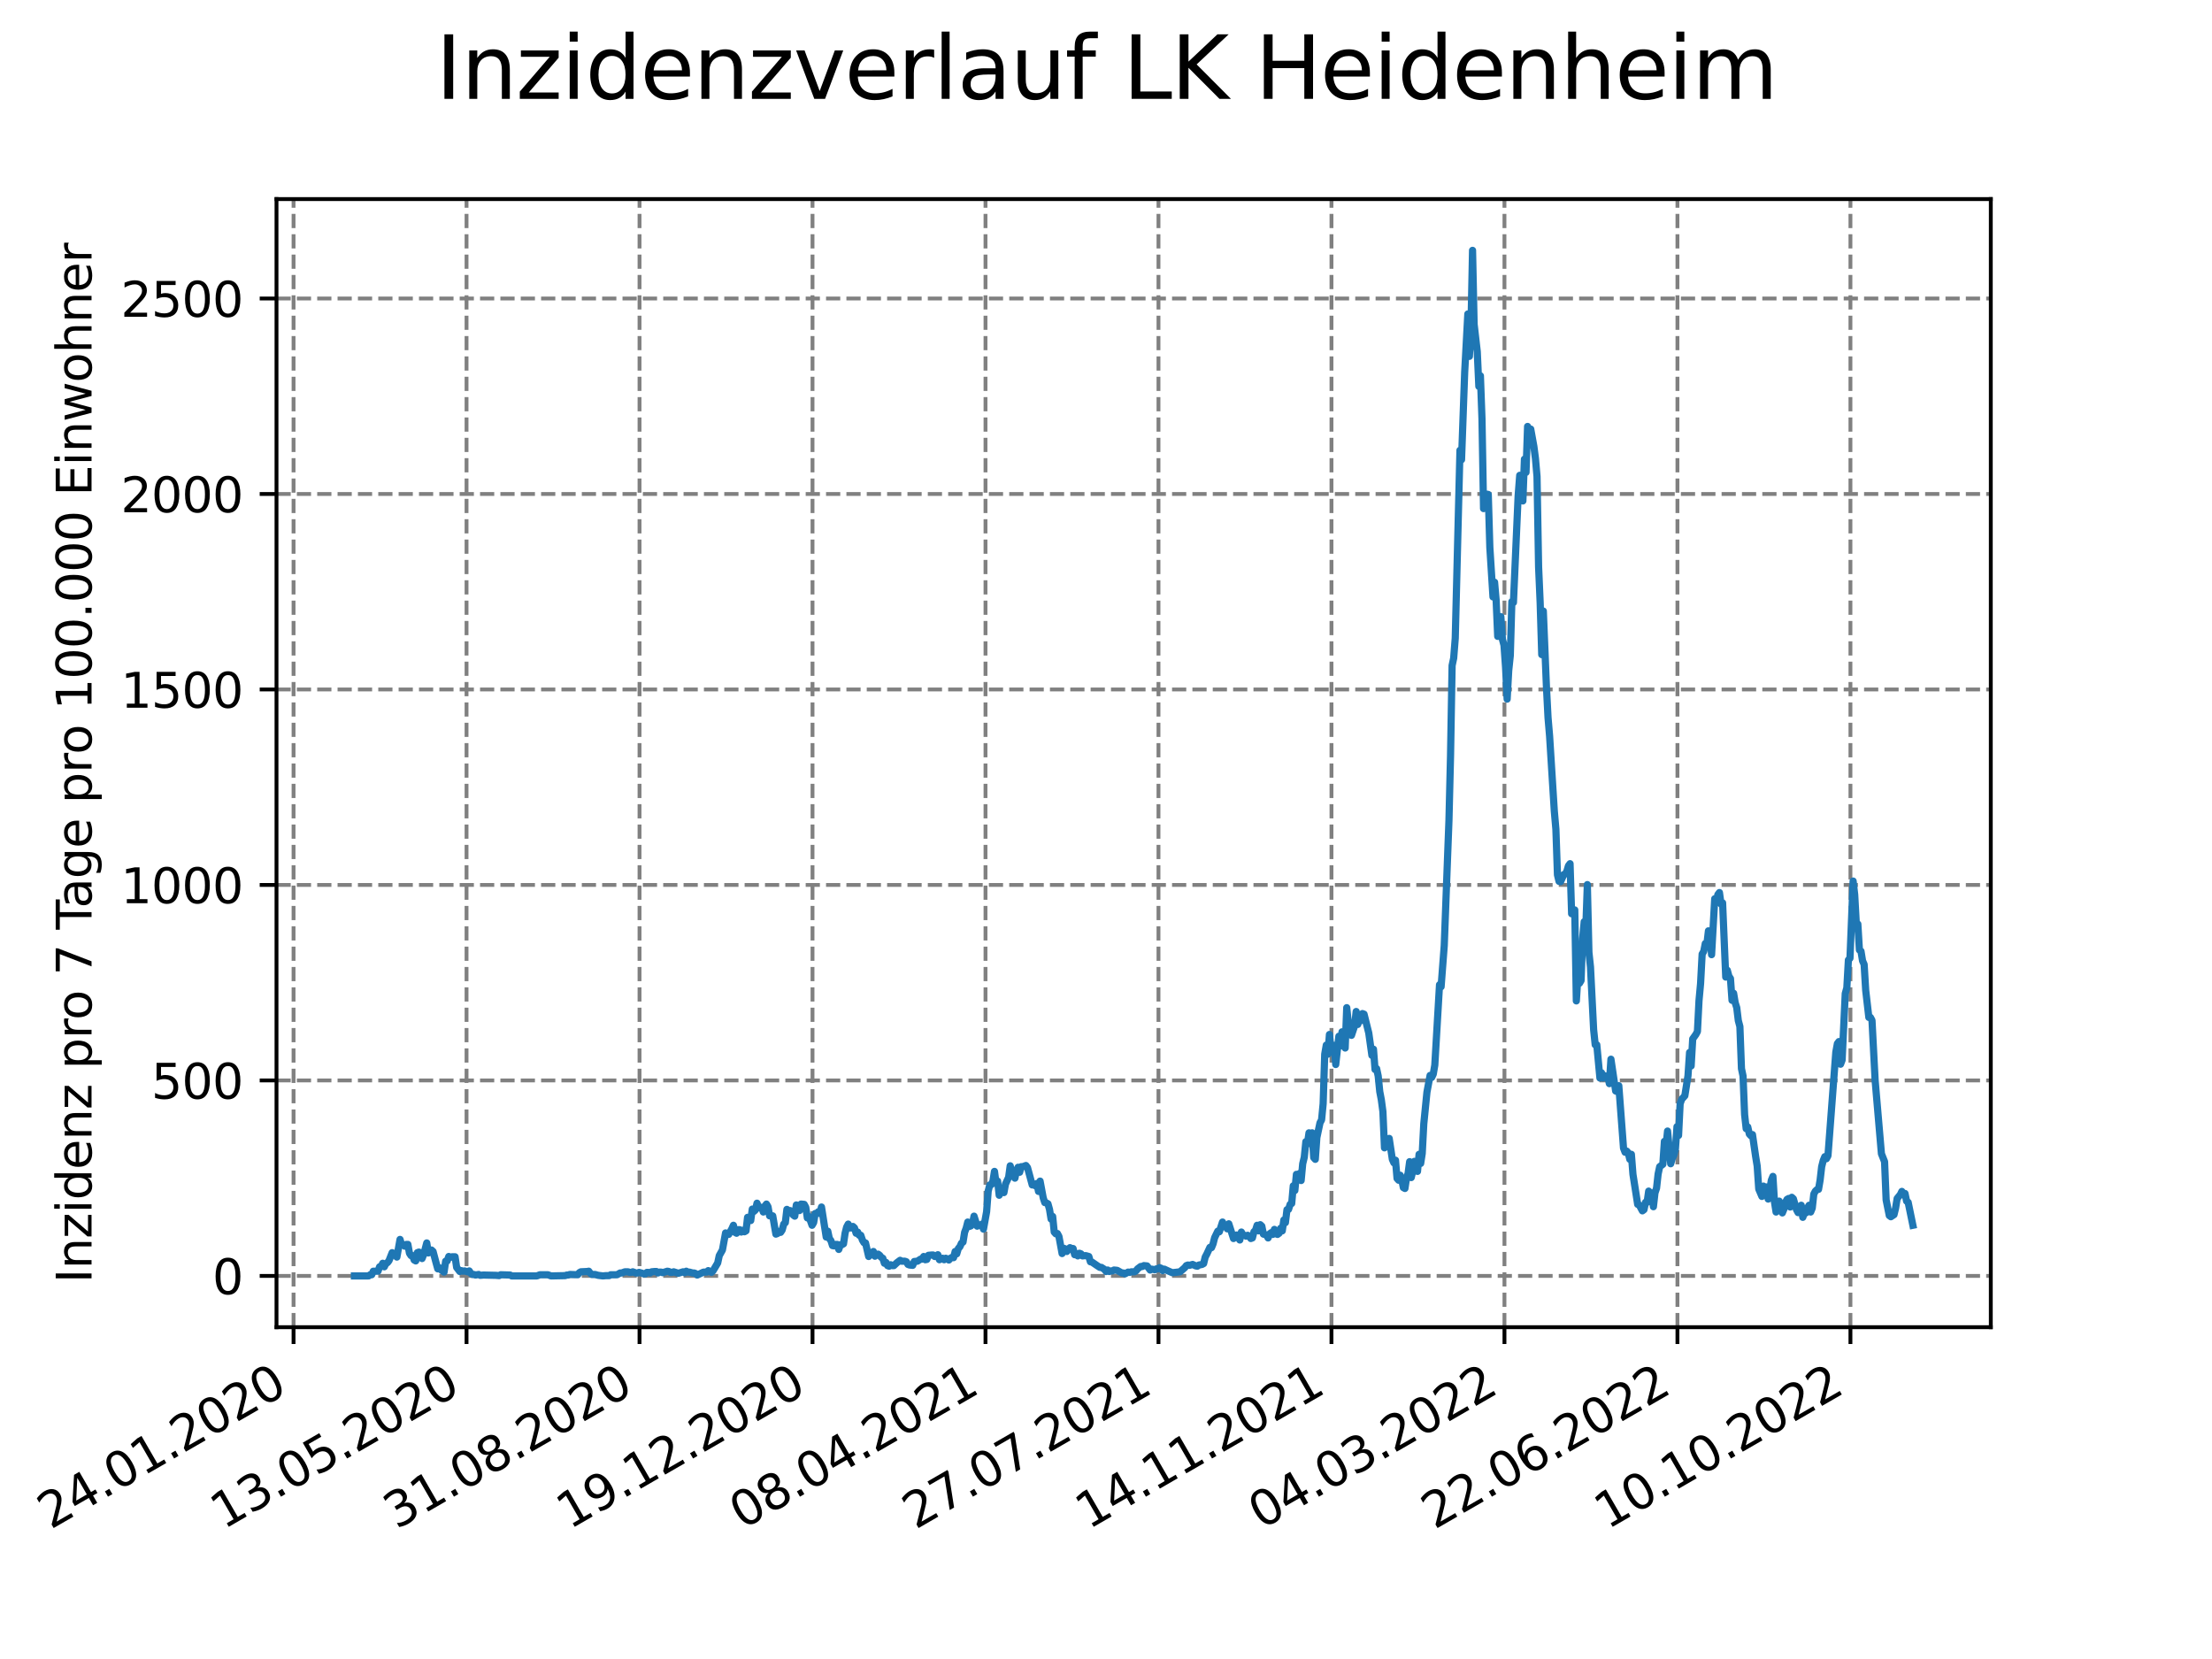 <?xml version="1.0" encoding="utf-8" standalone="no"?>
<!DOCTYPE svg PUBLIC "-//W3C//DTD SVG 1.1//EN"
  "http://www.w3.org/Graphics/SVG/1.1/DTD/svg11.dtd">
<svg xmlns:xlink="http://www.w3.org/1999/xlink" width="460.8pt" height="345.6pt" viewBox="0 0 460.8 345.6" xmlns="http://www.w3.org/2000/svg" version="1.1">
 <defs>
  <style type="text/css">*{stroke-linejoin: round; stroke-linecap: butt}</style>
 </defs>
 <g id="figure_1">
  <g id="patch_1">
   <path d="M 0 345.6 
L 460.8 345.6 
L 460.8 0 
L 0 0 
z
" style="fill: #ffffff"/>
  </g>
  <g id="axes_1">
   <g id="patch_2">
    <path d="M 57.6 276.48 
L 414.72 276.48 
L 414.72 41.472 
L 57.6 41.472 
z
" style="fill: #ffffff"/>
   </g>
   <g id="matplotlib.axis_1">
    <g id="xtick_1">
     <g id="line2d_1">
      <path d="M 61.152 276.48 
L 61.152 41.472 
" clip-path="url(#pf4a3e1a2f2)" style="fill: none; stroke-dasharray: 2.96,1.28; stroke-dashoffset: 0; stroke: #808080; stroke-width: 0.8"/>
     </g>
     <g id="line2d_2">
      <defs>
       <path id="m0b6c75d11f" d="M 0 0 
L 0 3.5 
" style="stroke: #000000; stroke-width: 0.8"/>
      </defs>
      <g>
       <use xlink:href="#m0b6c75d11f" x="61.152" y="276.48" style="stroke: #000000; stroke-width: 0.8"/>
      </g>
     </g>
     <g id="text_1">
      <!-- 24.01.2020 -->
      <g transform="translate(10.527 318.689) rotate(-30) scale(0.1 -0.1)">
       <defs>
        <path id="DejaVuSans-32" d="M 1228 531 
L 3431 531 
L 3431 0 
L 469 0 
L 469 531 
Q 828 903 1448 1529 
Q 2069 2156 2228 2338 
Q 2531 2678 2651 2914 
Q 2772 3150 2772 3378 
Q 2772 3750 2511 3984 
Q 2250 4219 1831 4219 
Q 1534 4219 1204 4116 
Q 875 4013 500 3803 
L 500 4441 
Q 881 4594 1212 4672 
Q 1544 4750 1819 4750 
Q 2544 4750 2975 4387 
Q 3406 4025 3406 3419 
Q 3406 3131 3298 2873 
Q 3191 2616 2906 2266 
Q 2828 2175 2409 1742 
Q 1991 1309 1228 531 
z
" transform="scale(0.016)"/>
        <path id="DejaVuSans-34" d="M 2419 4116 
L 825 1625 
L 2419 1625 
L 2419 4116 
z
M 2253 4666 
L 3047 4666 
L 3047 1625 
L 3713 1625 
L 3713 1100 
L 3047 1100 
L 3047 0 
L 2419 0 
L 2419 1100 
L 313 1100 
L 313 1709 
L 2253 4666 
z
" transform="scale(0.016)"/>
        <path id="DejaVuSans-2e" d="M 684 794 
L 1344 794 
L 1344 0 
L 684 0 
L 684 794 
z
" transform="scale(0.016)"/>
        <path id="DejaVuSans-30" d="M 2034 4250 
Q 1547 4250 1301 3770 
Q 1056 3291 1056 2328 
Q 1056 1369 1301 889 
Q 1547 409 2034 409 
Q 2525 409 2770 889 
Q 3016 1369 3016 2328 
Q 3016 3291 2770 3770 
Q 2525 4250 2034 4250 
z
M 2034 4750 
Q 2819 4750 3233 4129 
Q 3647 3509 3647 2328 
Q 3647 1150 3233 529 
Q 2819 -91 2034 -91 
Q 1250 -91 836 529 
Q 422 1150 422 2328 
Q 422 3509 836 4129 
Q 1250 4750 2034 4750 
z
" transform="scale(0.016)"/>
        <path id="DejaVuSans-31" d="M 794 531 
L 1825 531 
L 1825 4091 
L 703 3866 
L 703 4441 
L 1819 4666 
L 2450 4666 
L 2450 531 
L 3481 531 
L 3481 0 
L 794 0 
L 794 531 
z
" transform="scale(0.016)"/>
       </defs>
       <use xlink:href="#DejaVuSans-32"/>
       <use xlink:href="#DejaVuSans-34" x="63.623"/>
       <use xlink:href="#DejaVuSans-2e" x="127.246"/>
       <use xlink:href="#DejaVuSans-30" x="159.033"/>
       <use xlink:href="#DejaVuSans-31" x="222.656"/>
       <use xlink:href="#DejaVuSans-2e" x="286.279"/>
       <use xlink:href="#DejaVuSans-32" x="318.066"/>
       <use xlink:href="#DejaVuSans-30" x="381.689"/>
       <use xlink:href="#DejaVuSans-32" x="445.312"/>
       <use xlink:href="#DejaVuSans-30" x="508.936"/>
      </g>
     </g>
    </g>
    <g id="xtick_2">
     <g id="line2d_3">
      <path d="M 97.188 276.48 
L 97.188 41.472 
" clip-path="url(#pf4a3e1a2f2)" style="fill: none; stroke-dasharray: 2.96,1.28; stroke-dashoffset: 0; stroke: #808080; stroke-width: 0.8"/>
     </g>
     <g id="line2d_4">
      <g>
       <use xlink:href="#m0b6c75d11f" x="97.188" y="276.48" style="stroke: #000000; stroke-width: 0.8"/>
      </g>
     </g>
     <g id="text_2">
      <!-- 13.05.2020 -->
      <g transform="translate(46.563 318.689) rotate(-30) scale(0.1 -0.1)">
       <defs>
        <path id="DejaVuSans-33" d="M 2597 2516 
Q 3050 2419 3304 2112 
Q 3559 1806 3559 1356 
Q 3559 666 3084 287 
Q 2609 -91 1734 -91 
Q 1441 -91 1130 -33 
Q 819 25 488 141 
L 488 750 
Q 750 597 1062 519 
Q 1375 441 1716 441 
Q 2309 441 2620 675 
Q 2931 909 2931 1356 
Q 2931 1769 2642 2001 
Q 2353 2234 1838 2234 
L 1294 2234 
L 1294 2753 
L 1863 2753 
Q 2328 2753 2575 2939 
Q 2822 3125 2822 3475 
Q 2822 3834 2567 4026 
Q 2313 4219 1838 4219 
Q 1578 4219 1281 4162 
Q 984 4106 628 3988 
L 628 4550 
Q 988 4650 1302 4700 
Q 1616 4750 1894 4750 
Q 2613 4750 3031 4423 
Q 3450 4097 3450 3541 
Q 3450 3153 3228 2886 
Q 3006 2619 2597 2516 
z
" transform="scale(0.016)"/>
        <path id="DejaVuSans-35" d="M 691 4666 
L 3169 4666 
L 3169 4134 
L 1269 4134 
L 1269 2991 
Q 1406 3038 1543 3061 
Q 1681 3084 1819 3084 
Q 2600 3084 3056 2656 
Q 3513 2228 3513 1497 
Q 3513 744 3044 326 
Q 2575 -91 1722 -91 
Q 1428 -91 1123 -41 
Q 819 9 494 109 
L 494 744 
Q 775 591 1075 516 
Q 1375 441 1709 441 
Q 2250 441 2565 725 
Q 2881 1009 2881 1497 
Q 2881 1984 2565 2268 
Q 2250 2553 1709 2553 
Q 1456 2553 1204 2497 
Q 953 2441 691 2322 
L 691 4666 
z
" transform="scale(0.016)"/>
       </defs>
       <use xlink:href="#DejaVuSans-31"/>
       <use xlink:href="#DejaVuSans-33" x="63.623"/>
       <use xlink:href="#DejaVuSans-2e" x="127.246"/>
       <use xlink:href="#DejaVuSans-30" x="159.033"/>
       <use xlink:href="#DejaVuSans-35" x="222.656"/>
       <use xlink:href="#DejaVuSans-2e" x="286.279"/>
       <use xlink:href="#DejaVuSans-32" x="318.066"/>
       <use xlink:href="#DejaVuSans-30" x="381.689"/>
       <use xlink:href="#DejaVuSans-32" x="445.312"/>
       <use xlink:href="#DejaVuSans-30" x="508.936"/>
      </g>
     </g>
    </g>
    <g id="xtick_3">
     <g id="line2d_5">
      <path d="M 133.224 276.48 
L 133.224 41.472 
" clip-path="url(#pf4a3e1a2f2)" style="fill: none; stroke-dasharray: 2.96,1.28; stroke-dashoffset: 0; stroke: #808080; stroke-width: 0.8"/>
     </g>
     <g id="line2d_6">
      <g>
       <use xlink:href="#m0b6c75d11f" x="133.224" y="276.48" style="stroke: #000000; stroke-width: 0.8"/>
      </g>
     </g>
     <g id="text_3">
      <!-- 31.08.2020 -->
      <g transform="translate(82.599 318.689) rotate(-30) scale(0.1 -0.1)">
       <defs>
        <path id="DejaVuSans-38" d="M 2034 2216 
Q 1584 2216 1326 1975 
Q 1069 1734 1069 1313 
Q 1069 891 1326 650 
Q 1584 409 2034 409 
Q 2484 409 2743 651 
Q 3003 894 3003 1313 
Q 3003 1734 2745 1975 
Q 2488 2216 2034 2216 
z
M 1403 2484 
Q 997 2584 770 2862 
Q 544 3141 544 3541 
Q 544 4100 942 4425 
Q 1341 4750 2034 4750 
Q 2731 4750 3128 4425 
Q 3525 4100 3525 3541 
Q 3525 3141 3298 2862 
Q 3072 2584 2669 2484 
Q 3125 2378 3379 2068 
Q 3634 1759 3634 1313 
Q 3634 634 3220 271 
Q 2806 -91 2034 -91 
Q 1263 -91 848 271 
Q 434 634 434 1313 
Q 434 1759 690 2068 
Q 947 2378 1403 2484 
z
M 1172 3481 
Q 1172 3119 1398 2916 
Q 1625 2713 2034 2713 
Q 2441 2713 2670 2916 
Q 2900 3119 2900 3481 
Q 2900 3844 2670 4047 
Q 2441 4250 2034 4250 
Q 1625 4250 1398 4047 
Q 1172 3844 1172 3481 
z
" transform="scale(0.016)"/>
       </defs>
       <use xlink:href="#DejaVuSans-33"/>
       <use xlink:href="#DejaVuSans-31" x="63.623"/>
       <use xlink:href="#DejaVuSans-2e" x="127.246"/>
       <use xlink:href="#DejaVuSans-30" x="159.033"/>
       <use xlink:href="#DejaVuSans-38" x="222.656"/>
       <use xlink:href="#DejaVuSans-2e" x="286.279"/>
       <use xlink:href="#DejaVuSans-32" x="318.066"/>
       <use xlink:href="#DejaVuSans-30" x="381.689"/>
       <use xlink:href="#DejaVuSans-32" x="445.312"/>
       <use xlink:href="#DejaVuSans-30" x="508.936"/>
      </g>
     </g>
    </g>
    <g id="xtick_4">
     <g id="line2d_7">
      <path d="M 169.261 276.48 
L 169.261 41.472 
" clip-path="url(#pf4a3e1a2f2)" style="fill: none; stroke-dasharray: 2.96,1.28; stroke-dashoffset: 0; stroke: #808080; stroke-width: 0.8"/>
     </g>
     <g id="line2d_8">
      <g>
       <use xlink:href="#m0b6c75d11f" x="169.261" y="276.48" style="stroke: #000000; stroke-width: 0.8"/>
      </g>
     </g>
     <g id="text_4">
      <!-- 19.12.2020 -->
      <g transform="translate(118.636 318.689) rotate(-30) scale(0.1 -0.1)">
       <defs>
        <path id="DejaVuSans-39" d="M 703 97 
L 703 672 
Q 941 559 1184 500 
Q 1428 441 1663 441 
Q 2288 441 2617 861 
Q 2947 1281 2994 2138 
Q 2813 1869 2534 1725 
Q 2256 1581 1919 1581 
Q 1219 1581 811 2004 
Q 403 2428 403 3163 
Q 403 3881 828 4315 
Q 1253 4750 1959 4750 
Q 2769 4750 3195 4129 
Q 3622 3509 3622 2328 
Q 3622 1225 3098 567 
Q 2575 -91 1691 -91 
Q 1453 -91 1209 -44 
Q 966 3 703 97 
z
M 1959 2075 
Q 2384 2075 2632 2365 
Q 2881 2656 2881 3163 
Q 2881 3666 2632 3958 
Q 2384 4250 1959 4250 
Q 1534 4250 1286 3958 
Q 1038 3666 1038 3163 
Q 1038 2656 1286 2365 
Q 1534 2075 1959 2075 
z
" transform="scale(0.016)"/>
       </defs>
       <use xlink:href="#DejaVuSans-31"/>
       <use xlink:href="#DejaVuSans-39" x="63.623"/>
       <use xlink:href="#DejaVuSans-2e" x="127.246"/>
       <use xlink:href="#DejaVuSans-31" x="159.033"/>
       <use xlink:href="#DejaVuSans-32" x="222.656"/>
       <use xlink:href="#DejaVuSans-2e" x="286.279"/>
       <use xlink:href="#DejaVuSans-32" x="318.066"/>
       <use xlink:href="#DejaVuSans-30" x="381.689"/>
       <use xlink:href="#DejaVuSans-32" x="445.312"/>
       <use xlink:href="#DejaVuSans-30" x="508.936"/>
      </g>
     </g>
    </g>
    <g id="xtick_5">
     <g id="line2d_9">
      <path d="M 205.297 276.48 
L 205.297 41.472 
" clip-path="url(#pf4a3e1a2f2)" style="fill: none; stroke-dasharray: 2.96,1.28; stroke-dashoffset: 0; stroke: #808080; stroke-width: 0.8"/>
     </g>
     <g id="line2d_10">
      <g>
       <use xlink:href="#m0b6c75d11f" x="205.297" y="276.48" style="stroke: #000000; stroke-width: 0.8"/>
      </g>
     </g>
     <g id="text_5">
      <!-- 08.04.2021 -->
      <g transform="translate(154.672 318.689) rotate(-30) scale(0.1 -0.1)">
       <use xlink:href="#DejaVuSans-30"/>
       <use xlink:href="#DejaVuSans-38" x="63.623"/>
       <use xlink:href="#DejaVuSans-2e" x="127.246"/>
       <use xlink:href="#DejaVuSans-30" x="159.033"/>
       <use xlink:href="#DejaVuSans-34" x="222.656"/>
       <use xlink:href="#DejaVuSans-2e" x="286.279"/>
       <use xlink:href="#DejaVuSans-32" x="318.066"/>
       <use xlink:href="#DejaVuSans-30" x="381.689"/>
       <use xlink:href="#DejaVuSans-32" x="445.312"/>
       <use xlink:href="#DejaVuSans-31" x="508.936"/>
      </g>
     </g>
    </g>
    <g id="xtick_6">
     <g id="line2d_11">
      <path d="M 241.333 276.48 
L 241.333 41.472 
" clip-path="url(#pf4a3e1a2f2)" style="fill: none; stroke-dasharray: 2.96,1.28; stroke-dashoffset: 0; stroke: #808080; stroke-width: 0.8"/>
     </g>
     <g id="line2d_12">
      <g>
       <use xlink:href="#m0b6c75d11f" x="241.333" y="276.48" style="stroke: #000000; stroke-width: 0.8"/>
      </g>
     </g>
     <g id="text_6">
      <!-- 27.07.2021 -->
      <g transform="translate(190.708 318.689) rotate(-30) scale(0.1 -0.1)">
       <defs>
        <path id="DejaVuSans-37" d="M 525 4666 
L 3525 4666 
L 3525 4397 
L 1831 0 
L 1172 0 
L 2766 4134 
L 525 4134 
L 525 4666 
z
" transform="scale(0.016)"/>
       </defs>
       <use xlink:href="#DejaVuSans-32"/>
       <use xlink:href="#DejaVuSans-37" x="63.623"/>
       <use xlink:href="#DejaVuSans-2e" x="127.246"/>
       <use xlink:href="#DejaVuSans-30" x="159.033"/>
       <use xlink:href="#DejaVuSans-37" x="222.656"/>
       <use xlink:href="#DejaVuSans-2e" x="286.279"/>
       <use xlink:href="#DejaVuSans-32" x="318.066"/>
       <use xlink:href="#DejaVuSans-30" x="381.689"/>
       <use xlink:href="#DejaVuSans-32" x="445.312"/>
       <use xlink:href="#DejaVuSans-31" x="508.936"/>
      </g>
     </g>
    </g>
    <g id="xtick_7">
     <g id="line2d_13">
      <path d="M 277.37 276.48 
L 277.37 41.472 
" clip-path="url(#pf4a3e1a2f2)" style="fill: none; stroke-dasharray: 2.96,1.28; stroke-dashoffset: 0; stroke: #808080; stroke-width: 0.8"/>
     </g>
     <g id="line2d_14">
      <g>
       <use xlink:href="#m0b6c75d11f" x="277.37" y="276.48" style="stroke: #000000; stroke-width: 0.8"/>
      </g>
     </g>
     <g id="text_7">
      <!-- 14.11.2021 -->
      <g transform="translate(226.745 318.689) rotate(-30) scale(0.1 -0.1)">
       <use xlink:href="#DejaVuSans-31"/>
       <use xlink:href="#DejaVuSans-34" x="63.623"/>
       <use xlink:href="#DejaVuSans-2e" x="127.246"/>
       <use xlink:href="#DejaVuSans-31" x="159.033"/>
       <use xlink:href="#DejaVuSans-31" x="222.656"/>
       <use xlink:href="#DejaVuSans-2e" x="286.279"/>
       <use xlink:href="#DejaVuSans-32" x="318.066"/>
       <use xlink:href="#DejaVuSans-30" x="381.689"/>
       <use xlink:href="#DejaVuSans-32" x="445.312"/>
       <use xlink:href="#DejaVuSans-31" x="508.936"/>
      </g>
     </g>
    </g>
    <g id="xtick_8">
     <g id="line2d_15">
      <path d="M 313.406 276.48 
L 313.406 41.472 
" clip-path="url(#pf4a3e1a2f2)" style="fill: none; stroke-dasharray: 2.96,1.28; stroke-dashoffset: 0; stroke: #808080; stroke-width: 0.8"/>
     </g>
     <g id="line2d_16">
      <g>
       <use xlink:href="#m0b6c75d11f" x="313.406" y="276.48" style="stroke: #000000; stroke-width: 0.8"/>
      </g>
     </g>
     <g id="text_8">
      <!-- 04.03.2022 -->
      <g transform="translate(262.781 318.689) rotate(-30) scale(0.1 -0.1)">
       <use xlink:href="#DejaVuSans-30"/>
       <use xlink:href="#DejaVuSans-34" x="63.623"/>
       <use xlink:href="#DejaVuSans-2e" x="127.246"/>
       <use xlink:href="#DejaVuSans-30" x="159.033"/>
       <use xlink:href="#DejaVuSans-33" x="222.656"/>
       <use xlink:href="#DejaVuSans-2e" x="286.279"/>
       <use xlink:href="#DejaVuSans-32" x="318.066"/>
       <use xlink:href="#DejaVuSans-30" x="381.689"/>
       <use xlink:href="#DejaVuSans-32" x="445.312"/>
       <use xlink:href="#DejaVuSans-32" x="508.936"/>
      </g>
     </g>
    </g>
    <g id="xtick_9">
     <g id="line2d_17">
      <path d="M 349.442 276.48 
L 349.442 41.472 
" clip-path="url(#pf4a3e1a2f2)" style="fill: none; stroke-dasharray: 2.96,1.28; stroke-dashoffset: 0; stroke: #808080; stroke-width: 0.8"/>
     </g>
     <g id="line2d_18">
      <g>
       <use xlink:href="#m0b6c75d11f" x="349.442" y="276.48" style="stroke: #000000; stroke-width: 0.8"/>
      </g>
     </g>
     <g id="text_9">
      <!-- 22.06.2022 -->
      <g transform="translate(298.817 318.689) rotate(-30) scale(0.1 -0.1)">
       <defs>
        <path id="DejaVuSans-36" d="M 2113 2584 
Q 1688 2584 1439 2293 
Q 1191 2003 1191 1497 
Q 1191 994 1439 701 
Q 1688 409 2113 409 
Q 2538 409 2786 701 
Q 3034 994 3034 1497 
Q 3034 2003 2786 2293 
Q 2538 2584 2113 2584 
z
M 3366 4563 
L 3366 3988 
Q 3128 4100 2886 4159 
Q 2644 4219 2406 4219 
Q 1781 4219 1451 3797 
Q 1122 3375 1075 2522 
Q 1259 2794 1537 2939 
Q 1816 3084 2150 3084 
Q 2853 3084 3261 2657 
Q 3669 2231 3669 1497 
Q 3669 778 3244 343 
Q 2819 -91 2113 -91 
Q 1303 -91 875 529 
Q 447 1150 447 2328 
Q 447 3434 972 4092 
Q 1497 4750 2381 4750 
Q 2619 4750 2861 4703 
Q 3103 4656 3366 4563 
z
" transform="scale(0.016)"/>
       </defs>
       <use xlink:href="#DejaVuSans-32"/>
       <use xlink:href="#DejaVuSans-32" x="63.623"/>
       <use xlink:href="#DejaVuSans-2e" x="127.246"/>
       <use xlink:href="#DejaVuSans-30" x="159.033"/>
       <use xlink:href="#DejaVuSans-36" x="222.656"/>
       <use xlink:href="#DejaVuSans-2e" x="286.279"/>
       <use xlink:href="#DejaVuSans-32" x="318.066"/>
       <use xlink:href="#DejaVuSans-30" x="381.689"/>
       <use xlink:href="#DejaVuSans-32" x="445.312"/>
       <use xlink:href="#DejaVuSans-32" x="508.936"/>
      </g>
     </g>
    </g>
    <g id="xtick_10">
     <g id="line2d_19">
      <path d="M 385.479 276.48 
L 385.479 41.472 
" clip-path="url(#pf4a3e1a2f2)" style="fill: none; stroke-dasharray: 2.96,1.28; stroke-dashoffset: 0; stroke: #808080; stroke-width: 0.8"/>
     </g>
     <g id="line2d_20">
      <g>
       <use xlink:href="#m0b6c75d11f" x="385.479" y="276.48" style="stroke: #000000; stroke-width: 0.8"/>
      </g>
     </g>
     <g id="text_10">
      <!-- 10.10.2022 -->
      <g transform="translate(334.853 318.689) rotate(-30) scale(0.1 -0.1)">
       <use xlink:href="#DejaVuSans-31"/>
       <use xlink:href="#DejaVuSans-30" x="63.623"/>
       <use xlink:href="#DejaVuSans-2e" x="127.246"/>
       <use xlink:href="#DejaVuSans-31" x="159.033"/>
       <use xlink:href="#DejaVuSans-30" x="222.656"/>
       <use xlink:href="#DejaVuSans-2e" x="286.279"/>
       <use xlink:href="#DejaVuSans-32" x="318.066"/>
       <use xlink:href="#DejaVuSans-30" x="381.689"/>
       <use xlink:href="#DejaVuSans-32" x="445.312"/>
       <use xlink:href="#DejaVuSans-32" x="508.936"/>
      </g>
     </g>
    </g>
   </g>
   <g id="matplotlib.axis_2">
    <g id="ytick_1">
     <g id="line2d_21">
      <path d="M 57.6 265.798 
L 414.72 265.798 
" clip-path="url(#pf4a3e1a2f2)" style="fill: none; stroke-dasharray: 2.96,1.28; stroke-dashoffset: 0; stroke: #808080; stroke-width: 0.8"/>
     </g>
     <g id="line2d_22">
      <defs>
       <path id="m2c50ff1206" d="M 0 0 
L -3.5 0 
" style="stroke: #000000; stroke-width: 0.8"/>
      </defs>
      <g>
       <use xlink:href="#m2c50ff1206" x="57.6" y="265.798" style="stroke: #000000; stroke-width: 0.8"/>
      </g>
     </g>
     <g id="text_11">
      <!-- 0 -->
      <g transform="translate(44.237 269.597) scale(0.1 -0.1)">
       <use xlink:href="#DejaVuSans-30"/>
      </g>
     </g>
    </g>
    <g id="ytick_2">
     <g id="line2d_23">
      <path d="M 57.6 225.076 
L 414.72 225.076 
" clip-path="url(#pf4a3e1a2f2)" style="fill: none; stroke-dasharray: 2.96,1.28; stroke-dashoffset: 0; stroke: #808080; stroke-width: 0.8"/>
     </g>
     <g id="line2d_24">
      <g>
       <use xlink:href="#m2c50ff1206" x="57.6" y="225.076" style="stroke: #000000; stroke-width: 0.8"/>
      </g>
     </g>
     <g id="text_12">
      <!-- 500 -->
      <g transform="translate(31.512 228.875) scale(0.1 -0.1)">
       <use xlink:href="#DejaVuSans-35"/>
       <use xlink:href="#DejaVuSans-30" x="63.623"/>
       <use xlink:href="#DejaVuSans-30" x="127.246"/>
      </g>
     </g>
    </g>
    <g id="ytick_3">
     <g id="line2d_25">
      <path d="M 57.6 184.354 
L 414.72 184.354 
" clip-path="url(#pf4a3e1a2f2)" style="fill: none; stroke-dasharray: 2.96,1.28; stroke-dashoffset: 0; stroke: #808080; stroke-width: 0.8"/>
     </g>
     <g id="line2d_26">
      <g>
       <use xlink:href="#m2c50ff1206" x="57.6" y="184.354" style="stroke: #000000; stroke-width: 0.8"/>
      </g>
     </g>
     <g id="text_13">
      <!-- 1000 -->
      <g transform="translate(25.15 188.153) scale(0.1 -0.1)">
       <use xlink:href="#DejaVuSans-31"/>
       <use xlink:href="#DejaVuSans-30" x="63.623"/>
       <use xlink:href="#DejaVuSans-30" x="127.246"/>
       <use xlink:href="#DejaVuSans-30" x="190.869"/>
      </g>
     </g>
    </g>
    <g id="ytick_4">
     <g id="line2d_27">
      <path d="M 57.6 143.632 
L 414.72 143.632 
" clip-path="url(#pf4a3e1a2f2)" style="fill: none; stroke-dasharray: 2.96,1.28; stroke-dashoffset: 0; stroke: #808080; stroke-width: 0.8"/>
     </g>
     <g id="line2d_28">
      <g>
       <use xlink:href="#m2c50ff1206" x="57.6" y="143.632" style="stroke: #000000; stroke-width: 0.8"/>
      </g>
     </g>
     <g id="text_14">
      <!-- 1500 -->
      <g transform="translate(25.15 147.431) scale(0.1 -0.1)">
       <use xlink:href="#DejaVuSans-31"/>
       <use xlink:href="#DejaVuSans-35" x="63.623"/>
       <use xlink:href="#DejaVuSans-30" x="127.246"/>
       <use xlink:href="#DejaVuSans-30" x="190.869"/>
      </g>
     </g>
    </g>
    <g id="ytick_5">
     <g id="line2d_29">
      <path d="M 57.6 102.91 
L 414.72 102.91 
" clip-path="url(#pf4a3e1a2f2)" style="fill: none; stroke-dasharray: 2.96,1.28; stroke-dashoffset: 0; stroke: #808080; stroke-width: 0.8"/>
     </g>
     <g id="line2d_30">
      <g>
       <use xlink:href="#m2c50ff1206" x="57.6" y="102.91" style="stroke: #000000; stroke-width: 0.8"/>
      </g>
     </g>
     <g id="text_15">
      <!-- 2000 -->
      <g transform="translate(25.15 106.709) scale(0.1 -0.1)">
       <use xlink:href="#DejaVuSans-32"/>
       <use xlink:href="#DejaVuSans-30" x="63.623"/>
       <use xlink:href="#DejaVuSans-30" x="127.246"/>
       <use xlink:href="#DejaVuSans-30" x="190.869"/>
      </g>
     </g>
    </g>
    <g id="ytick_6">
     <g id="line2d_31">
      <path d="M 57.6 62.188 
L 414.72 62.188 
" clip-path="url(#pf4a3e1a2f2)" style="fill: none; stroke-dasharray: 2.96,1.28; stroke-dashoffset: 0; stroke: #808080; stroke-width: 0.8"/>
     </g>
     <g id="line2d_32">
      <g>
       <use xlink:href="#m2c50ff1206" x="57.6" y="62.188" style="stroke: #000000; stroke-width: 0.8"/>
      </g>
     </g>
     <g id="text_16">
      <!-- 2500 -->
      <g transform="translate(25.15 65.987) scale(0.1 -0.1)">
       <use xlink:href="#DejaVuSans-32"/>
       <use xlink:href="#DejaVuSans-35" x="63.623"/>
       <use xlink:href="#DejaVuSans-30" x="127.246"/>
       <use xlink:href="#DejaVuSans-30" x="190.869"/>
      </g>
     </g>
    </g>
    <g id="text_17">
     <!-- Inzidenz pro 7 Tage pro 100.000 Einwohner -->
     <g transform="translate(19.07 267.301) rotate(-90) scale(0.1 -0.1)">
      <defs>
       <path id="DejaVuSans-49" d="M 628 4666 
L 1259 4666 
L 1259 0 
L 628 0 
L 628 4666 
z
" transform="scale(0.016)"/>
       <path id="DejaVuSans-6e" d="M 3513 2113 
L 3513 0 
L 2938 0 
L 2938 2094 
Q 2938 2591 2744 2837 
Q 2550 3084 2163 3084 
Q 1697 3084 1428 2787 
Q 1159 2491 1159 1978 
L 1159 0 
L 581 0 
L 581 3500 
L 1159 3500 
L 1159 2956 
Q 1366 3272 1645 3428 
Q 1925 3584 2291 3584 
Q 2894 3584 3203 3211 
Q 3513 2838 3513 2113 
z
" transform="scale(0.016)"/>
       <path id="DejaVuSans-7a" d="M 353 3500 
L 3084 3500 
L 3084 2975 
L 922 459 
L 3084 459 
L 3084 0 
L 275 0 
L 275 525 
L 2438 3041 
L 353 3041 
L 353 3500 
z
" transform="scale(0.016)"/>
       <path id="DejaVuSans-69" d="M 603 3500 
L 1178 3500 
L 1178 0 
L 603 0 
L 603 3500 
z
M 603 4863 
L 1178 4863 
L 1178 4134 
L 603 4134 
L 603 4863 
z
" transform="scale(0.016)"/>
       <path id="DejaVuSans-64" d="M 2906 2969 
L 2906 4863 
L 3481 4863 
L 3481 0 
L 2906 0 
L 2906 525 
Q 2725 213 2448 61 
Q 2172 -91 1784 -91 
Q 1150 -91 751 415 
Q 353 922 353 1747 
Q 353 2572 751 3078 
Q 1150 3584 1784 3584 
Q 2172 3584 2448 3432 
Q 2725 3281 2906 2969 
z
M 947 1747 
Q 947 1113 1208 752 
Q 1469 391 1925 391 
Q 2381 391 2643 752 
Q 2906 1113 2906 1747 
Q 2906 2381 2643 2742 
Q 2381 3103 1925 3103 
Q 1469 3103 1208 2742 
Q 947 2381 947 1747 
z
" transform="scale(0.016)"/>
       <path id="DejaVuSans-65" d="M 3597 1894 
L 3597 1613 
L 953 1613 
Q 991 1019 1311 708 
Q 1631 397 2203 397 
Q 2534 397 2845 478 
Q 3156 559 3463 722 
L 3463 178 
Q 3153 47 2828 -22 
Q 2503 -91 2169 -91 
Q 1331 -91 842 396 
Q 353 884 353 1716 
Q 353 2575 817 3079 
Q 1281 3584 2069 3584 
Q 2775 3584 3186 3129 
Q 3597 2675 3597 1894 
z
M 3022 2063 
Q 3016 2534 2758 2815 
Q 2500 3097 2075 3097 
Q 1594 3097 1305 2825 
Q 1016 2553 972 2059 
L 3022 2063 
z
" transform="scale(0.016)"/>
       <path id="DejaVuSans-20" transform="scale(0.016)"/>
       <path id="DejaVuSans-70" d="M 1159 525 
L 1159 -1331 
L 581 -1331 
L 581 3500 
L 1159 3500 
L 1159 2969 
Q 1341 3281 1617 3432 
Q 1894 3584 2278 3584 
Q 2916 3584 3314 3078 
Q 3713 2572 3713 1747 
Q 3713 922 3314 415 
Q 2916 -91 2278 -91 
Q 1894 -91 1617 61 
Q 1341 213 1159 525 
z
M 3116 1747 
Q 3116 2381 2855 2742 
Q 2594 3103 2138 3103 
Q 1681 3103 1420 2742 
Q 1159 2381 1159 1747 
Q 1159 1113 1420 752 
Q 1681 391 2138 391 
Q 2594 391 2855 752 
Q 3116 1113 3116 1747 
z
" transform="scale(0.016)"/>
       <path id="DejaVuSans-72" d="M 2631 2963 
Q 2534 3019 2420 3045 
Q 2306 3072 2169 3072 
Q 1681 3072 1420 2755 
Q 1159 2438 1159 1844 
L 1159 0 
L 581 0 
L 581 3500 
L 1159 3500 
L 1159 2956 
Q 1341 3275 1631 3429 
Q 1922 3584 2338 3584 
Q 2397 3584 2469 3576 
Q 2541 3569 2628 3553 
L 2631 2963 
z
" transform="scale(0.016)"/>
       <path id="DejaVuSans-6f" d="M 1959 3097 
Q 1497 3097 1228 2736 
Q 959 2375 959 1747 
Q 959 1119 1226 758 
Q 1494 397 1959 397 
Q 2419 397 2687 759 
Q 2956 1122 2956 1747 
Q 2956 2369 2687 2733 
Q 2419 3097 1959 3097 
z
M 1959 3584 
Q 2709 3584 3137 3096 
Q 3566 2609 3566 1747 
Q 3566 888 3137 398 
Q 2709 -91 1959 -91 
Q 1206 -91 779 398 
Q 353 888 353 1747 
Q 353 2609 779 3096 
Q 1206 3584 1959 3584 
z
" transform="scale(0.016)"/>
       <path id="DejaVuSans-54" d="M -19 4666 
L 3928 4666 
L 3928 4134 
L 2272 4134 
L 2272 0 
L 1638 0 
L 1638 4134 
L -19 4134 
L -19 4666 
z
" transform="scale(0.016)"/>
       <path id="DejaVuSans-61" d="M 2194 1759 
Q 1497 1759 1228 1600 
Q 959 1441 959 1056 
Q 959 750 1161 570 
Q 1363 391 1709 391 
Q 2188 391 2477 730 
Q 2766 1069 2766 1631 
L 2766 1759 
L 2194 1759 
z
M 3341 1997 
L 3341 0 
L 2766 0 
L 2766 531 
Q 2569 213 2275 61 
Q 1981 -91 1556 -91 
Q 1019 -91 701 211 
Q 384 513 384 1019 
Q 384 1609 779 1909 
Q 1175 2209 1959 2209 
L 2766 2209 
L 2766 2266 
Q 2766 2663 2505 2880 
Q 2244 3097 1772 3097 
Q 1472 3097 1187 3025 
Q 903 2953 641 2809 
L 641 3341 
Q 956 3463 1253 3523 
Q 1550 3584 1831 3584 
Q 2591 3584 2966 3190 
Q 3341 2797 3341 1997 
z
" transform="scale(0.016)"/>
       <path id="DejaVuSans-67" d="M 2906 1791 
Q 2906 2416 2648 2759 
Q 2391 3103 1925 3103 
Q 1463 3103 1205 2759 
Q 947 2416 947 1791 
Q 947 1169 1205 825 
Q 1463 481 1925 481 
Q 2391 481 2648 825 
Q 2906 1169 2906 1791 
z
M 3481 434 
Q 3481 -459 3084 -895 
Q 2688 -1331 1869 -1331 
Q 1566 -1331 1297 -1286 
Q 1028 -1241 775 -1147 
L 775 -588 
Q 1028 -725 1275 -790 
Q 1522 -856 1778 -856 
Q 2344 -856 2625 -561 
Q 2906 -266 2906 331 
L 2906 616 
Q 2728 306 2450 153 
Q 2172 0 1784 0 
Q 1141 0 747 490 
Q 353 981 353 1791 
Q 353 2603 747 3093 
Q 1141 3584 1784 3584 
Q 2172 3584 2450 3431 
Q 2728 3278 2906 2969 
L 2906 3500 
L 3481 3500 
L 3481 434 
z
" transform="scale(0.016)"/>
       <path id="DejaVuSans-45" d="M 628 4666 
L 3578 4666 
L 3578 4134 
L 1259 4134 
L 1259 2753 
L 3481 2753 
L 3481 2222 
L 1259 2222 
L 1259 531 
L 3634 531 
L 3634 0 
L 628 0 
L 628 4666 
z
" transform="scale(0.016)"/>
       <path id="DejaVuSans-77" d="M 269 3500 
L 844 3500 
L 1563 769 
L 2278 3500 
L 2956 3500 
L 3675 769 
L 4391 3500 
L 4966 3500 
L 4050 0 
L 3372 0 
L 2619 2869 
L 1863 0 
L 1184 0 
L 269 3500 
z
" transform="scale(0.016)"/>
       <path id="DejaVuSans-68" d="M 3513 2113 
L 3513 0 
L 2938 0 
L 2938 2094 
Q 2938 2591 2744 2837 
Q 2550 3084 2163 3084 
Q 1697 3084 1428 2787 
Q 1159 2491 1159 1978 
L 1159 0 
L 581 0 
L 581 4863 
L 1159 4863 
L 1159 2956 
Q 1366 3272 1645 3428 
Q 1925 3584 2291 3584 
Q 2894 3584 3203 3211 
Q 3513 2838 3513 2113 
z
" transform="scale(0.016)"/>
      </defs>
      <use xlink:href="#DejaVuSans-49"/>
      <use xlink:href="#DejaVuSans-6e" x="29.492"/>
      <use xlink:href="#DejaVuSans-7a" x="92.871"/>
      <use xlink:href="#DejaVuSans-69" x="145.361"/>
      <use xlink:href="#DejaVuSans-64" x="173.145"/>
      <use xlink:href="#DejaVuSans-65" x="236.621"/>
      <use xlink:href="#DejaVuSans-6e" x="298.145"/>
      <use xlink:href="#DejaVuSans-7a" x="361.523"/>
      <use xlink:href="#DejaVuSans-20" x="414.014"/>
      <use xlink:href="#DejaVuSans-70" x="445.801"/>
      <use xlink:href="#DejaVuSans-72" x="509.277"/>
      <use xlink:href="#DejaVuSans-6f" x="548.141"/>
      <use xlink:href="#DejaVuSans-20" x="609.322"/>
      <use xlink:href="#DejaVuSans-37" x="641.109"/>
      <use xlink:href="#DejaVuSans-20" x="704.732"/>
      <use xlink:href="#DejaVuSans-54" x="736.52"/>
      <use xlink:href="#DejaVuSans-61" x="781.104"/>
      <use xlink:href="#DejaVuSans-67" x="842.383"/>
      <use xlink:href="#DejaVuSans-65" x="905.859"/>
      <use xlink:href="#DejaVuSans-20" x="967.383"/>
      <use xlink:href="#DejaVuSans-70" x="999.17"/>
      <use xlink:href="#DejaVuSans-72" x="1062.646"/>
      <use xlink:href="#DejaVuSans-6f" x="1101.51"/>
      <use xlink:href="#DejaVuSans-20" x="1162.691"/>
      <use xlink:href="#DejaVuSans-31" x="1194.479"/>
      <use xlink:href="#DejaVuSans-30" x="1258.102"/>
      <use xlink:href="#DejaVuSans-30" x="1321.725"/>
      <use xlink:href="#DejaVuSans-2e" x="1385.348"/>
      <use xlink:href="#DejaVuSans-30" x="1417.135"/>
      <use xlink:href="#DejaVuSans-30" x="1480.758"/>
      <use xlink:href="#DejaVuSans-30" x="1544.381"/>
      <use xlink:href="#DejaVuSans-20" x="1608.004"/>
      <use xlink:href="#DejaVuSans-45" x="1639.791"/>
      <use xlink:href="#DejaVuSans-69" x="1702.975"/>
      <use xlink:href="#DejaVuSans-6e" x="1730.758"/>
      <use xlink:href="#DejaVuSans-77" x="1794.137"/>
      <use xlink:href="#DejaVuSans-6f" x="1875.924"/>
      <use xlink:href="#DejaVuSans-68" x="1937.105"/>
      <use xlink:href="#DejaVuSans-6e" x="2000.484"/>
      <use xlink:href="#DejaVuSans-65" x="2063.863"/>
      <use xlink:href="#DejaVuSans-72" x="2125.387"/>
     </g>
    </g>
   </g>
   <g id="line2d_33">
    <path d="M 73.833 265.798 
L 76.781 265.798 
L 77.109 265.552 
L 77.436 265.552 
L 77.764 264.816 
L 78.747 264.816 
L 79.074 263.896 
L 79.402 263.835 
L 79.73 263.16 
L 80.057 263.896 
L 80.385 263.222 
L 80.712 263.038 
L 81.04 262.608 
L 81.695 260.952 
L 82.023 261.197 
L 82.35 261.197 
L 82.678 261.872 
L 83.333 258.192 
L 83.661 259.296 
L 83.988 259.357 
L 84.316 259.603 
L 84.644 259.235 
L 84.971 259.235 
L 85.299 261.075 
L 85.626 261.565 
L 85.954 261.565 
L 86.282 262.486 
L 86.609 262.67 
L 86.937 260.952 
L 87.264 260.829 
L 87.592 261.075 
L 87.92 262.179 
L 88.247 261.381 
L 88.902 258.928 
L 89.23 261.013 
L 89.885 260.4 
L 90.213 260.707 
L 90.868 263.16 
L 91.196 264.326 
L 91.523 264.08 
L 91.851 264.51 
L 92.506 265 
L 92.834 262.731 
L 93.161 262.67 
L 93.489 261.749 
L 93.817 261.933 
L 94.144 261.811 
L 94.799 261.811 
L 95.127 264.019 
L 95.782 264.878 
L 96.11 264.694 
L 96.437 264.816 
L 96.765 264.755 
L 97.42 264.939 
L 97.748 264.755 
L 98.075 265.246 
L 98.403 265.491 
L 98.731 265.491 
L 99.058 265.614 
L 99.713 265.491 
L 100.041 265.675 
L 100.696 265.614 
L 103.317 265.675 
L 103.972 265.736 
L 104.3 265.552 
L 106.265 265.614 
L 106.593 265.798 
L 111.835 265.798 
L 112.49 265.552 
L 114.128 265.552 
L 114.783 265.798 
L 117.732 265.736 
L 118.059 265.614 
L 118.387 265.614 
L 118.714 265.491 
L 120.352 265.552 
L 120.68 265.123 
L 121.008 264.939 
L 122.318 264.878 
L 122.646 264.816 
L 122.973 265.246 
L 123.301 265.491 
L 123.956 265.491 
L 124.611 265.675 
L 125.594 265.798 
L 126.249 265.736 
L 126.904 265.736 
L 127.232 265.552 
L 128.542 265.552 
L 129.198 265.184 
L 129.525 265.184 
L 130.18 264.939 
L 130.836 264.939 
L 131.163 265.062 
L 131.491 265.062 
L 131.818 264.939 
L 132.474 265.184 
L 132.801 265.184 
L 133.129 265.062 
L 133.784 265.246 
L 134.112 265.368 
L 134.439 265.368 
L 134.767 265.062 
L 135.094 265.062 
L 135.422 265.184 
L 135.75 264.939 
L 136.405 264.878 
L 136.732 264.878 
L 137.06 265.184 
L 137.388 265 
L 137.715 265 
L 138.043 265.123 
L 139.026 264.816 
L 139.353 264.878 
L 139.681 265.062 
L 140.009 265.062 
L 140.336 264.939 
L 141.319 265.246 
L 142.302 264.939 
L 142.629 265.123 
L 142.957 264.816 
L 143.285 265 
L 143.612 265 
L 144.267 265.184 
L 144.595 265.184 
L 144.923 265.307 
L 145.25 265.614 
L 146.561 265 
L 147.216 265 
L 147.543 264.694 
L 148.199 265.062 
L 148.526 264.755 
L 149.509 263.099 
L 149.837 261.565 
L 150.492 260.4 
L 151.147 256.842 
L 151.475 257.088 
L 151.802 257.149 
L 152.457 255.984 
L 152.785 255.248 
L 153.113 256.72 
L 153.44 256.904 
L 153.768 256.168 
L 154.095 256.168 
L 154.423 256.658 
L 154.751 256.29 
L 155.078 256.597 
L 155.406 256.413 
L 155.733 253.591 
L 156.061 254.266 
L 156.389 254.266 
L 156.716 251.874 
L 157.044 252.365 
L 157.371 252.058 
L 157.699 250.647 
L 158.027 251.444 
L 158.354 251.629 
L 158.682 251.506 
L 159.01 252.487 
L 159.337 251.26 
L 159.665 250.831 
L 159.992 251.383 
L 160.32 253.285 
L 160.648 253.223 
L 160.975 253.285 
L 161.63 257.088 
L 161.958 256.965 
L 162.286 256.536 
L 162.613 256.72 
L 162.941 256.229 
L 163.268 255.002 
L 163.596 254.695 
L 163.924 251.935 
L 164.251 252.365 
L 164.579 252.181 
L 164.906 252.487 
L 165.234 253.101 
L 165.562 253.346 
L 165.889 251.015 
L 166.217 251.874 
L 166.544 252.181 
L 166.872 250.831 
L 167.527 250.892 
L 167.855 251.506 
L 168.182 253.714 
L 168.51 253.407 
L 169.165 255.248 
L 169.493 254.695 
L 169.82 252.794 
L 170.148 252.794 
L 170.476 252.426 
L 170.803 252.794 
L 171.131 251.444 
L 172.114 257.701 
L 172.441 256.474 
L 172.769 258.008 
L 173.096 258.437 
L 173.424 259.48 
L 173.752 259.541 
L 174.079 259.235 
L 174.407 259.235 
L 174.734 260.277 
L 175.062 259.296 
L 175.39 259.296 
L 175.717 259.112 
L 176.045 256.904 
L 176.372 255.616 
L 176.7 255.002 
L 177.028 255.8 
L 177.355 255.8 
L 177.683 255.493 
L 178.01 255.8 
L 178.338 256.904 
L 178.666 256.658 
L 178.993 257.333 
L 179.321 257.333 
L 179.648 258.314 
L 179.976 258.867 
L 180.304 258.928 
L 180.959 261.749 
L 181.287 261.197 
L 181.614 261.136 
L 181.942 260.707 
L 182.269 261.688 
L 182.597 261.32 
L 182.925 261.259 
L 183.252 261.504 
L 183.58 261.933 
L 183.907 262.117 
L 184.235 263.16 
L 184.563 262.976 
L 184.89 263.651 
L 185.218 263.774 
L 185.545 263.467 
L 185.873 263.651 
L 186.201 263.651 
L 186.856 263.038 
L 187.511 262.547 
L 187.839 262.731 
L 188.494 262.731 
L 188.821 262.854 
L 189.149 263.406 
L 189.477 263.528 
L 190.132 263.59 
L 190.459 262.792 
L 191.115 262.731 
L 191.77 262.301 
L 192.097 262.301 
L 192.425 261.749 
L 192.753 262.424 
L 193.08 262.363 
L 193.408 261.504 
L 194.063 261.443 
L 194.391 261.443 
L 194.718 261.749 
L 195.046 261.749 
L 195.373 261.381 
L 195.701 262.424 
L 196.356 262.117 
L 196.684 262.424 
L 197.011 262.117 
L 197.339 262.24 
L 197.667 262.486 
L 197.994 262.117 
L 198.322 261.933 
L 198.649 261.995 
L 198.977 260.707 
L 199.305 261.197 
L 199.632 260.093 
L 199.96 259.725 
L 200.287 258.989 
L 200.615 258.744 
L 200.943 256.72 
L 201.27 255.861 
L 201.598 254.573 
L 201.925 255.493 
L 202.253 255.37 
L 202.581 254.941 
L 202.908 253.346 
L 203.564 255.432 
L 203.891 255.248 
L 204.219 255.309 
L 204.546 255.002 
L 204.874 256.045 
L 205.529 252.426 
L 205.857 248.132 
L 206.184 246.844 
L 206.512 246.783 
L 206.84 246.047 
L 207.167 244.022 
L 207.495 246.476 
L 207.822 246.047 
L 208.15 248.991 
L 208.478 248.316 
L 208.805 248.071 
L 209.133 248.439 
L 209.46 246.66 
L 210.116 245.249 
L 210.443 242.857 
L 210.771 244.145 
L 211.098 244.452 
L 211.426 245.433 
L 211.754 243.9 
L 212.081 243.164 
L 212.409 244.207 
L 212.736 243.041 
L 213.064 243.041 
L 213.719 242.796 
L 214.047 243.225 
L 215.03 246.844 
L 215.357 246.783 
L 215.685 247.028 
L 216.012 246.537 
L 216.34 248.194 
L 216.668 246.047 
L 217.323 249.543 
L 217.65 250.524 
L 217.978 250.586 
L 218.306 250.77 
L 218.633 251.935 
L 218.961 253.959 
L 219.288 253.407 
L 219.616 256.658 
L 219.944 257.026 
L 220.271 256.965 
L 220.599 257.578 
L 221.254 261.136 
L 221.582 260.032 
L 221.909 260.155 
L 222.237 260.707 
L 222.892 259.909 
L 223.22 260.093 
L 223.547 260.093 
L 223.875 261.381 
L 224.202 261.259 
L 224.53 261.627 
L 224.858 261.075 
L 225.185 261.197 
L 225.513 261.627 
L 226.168 261.565 
L 226.823 261.749 
L 227.151 262.854 
L 227.479 262.915 
L 228.461 263.59 
L 229.117 264.019 
L 229.444 264.019 
L 230.099 264.448 
L 230.427 264.878 
L 230.755 264.571 
L 231.082 264.878 
L 231.41 264.755 
L 231.737 264.755 
L 232.065 264.571 
L 232.72 264.632 
L 233.703 265.184 
L 234.031 265.184 
L 234.358 265.368 
L 235.013 265 
L 235.341 265.062 
L 235.669 264.939 
L 236.324 264.939 
L 236.651 264.755 
L 236.979 264.326 
L 237.634 263.835 
L 237.962 263.835 
L 238.289 263.651 
L 238.945 263.712 
L 239.6 264.571 
L 239.927 264.387 
L 240.583 264.51 
L 240.91 264.326 
L 241.238 264.326 
L 241.565 264.08 
L 241.893 264.203 
L 242.221 264.694 
L 242.548 264.387 
L 243.203 264.694 
L 244.186 265.123 
L 244.841 265.062 
L 245.824 264.939 
L 246.807 264.08 
L 247.135 263.651 
L 247.462 263.528 
L 247.79 263.59 
L 248.445 263.406 
L 249.1 263.712 
L 249.428 263.774 
L 249.756 263.528 
L 250.411 263.406 
L 250.738 263.222 
L 251.066 261.872 
L 251.394 261.259 
L 252.049 259.848 
L 252.376 259.909 
L 252.704 259.112 
L 253.032 257.824 
L 253.687 256.474 
L 254.014 256.597 
L 254.67 254.573 
L 254.997 255.432 
L 255.325 255.309 
L 255.652 255.984 
L 255.98 254.941 
L 256.963 258.008 
L 257.618 257.272 
L 258.273 258.314 
L 258.601 256.658 
L 258.928 257.272 
L 259.256 257.333 
L 259.584 257.517 
L 259.911 257.333 
L 260.239 257.517 
L 260.566 258.008 
L 260.894 257.885 
L 261.222 256.597 
L 261.549 256.29 
L 261.877 255.248 
L 262.204 256.413 
L 262.532 255.125 
L 262.86 255.432 
L 263.187 257.088 
L 263.842 257.272 
L 264.17 257.885 
L 264.498 257.026 
L 264.825 256.781 
L 265.153 257.149 
L 265.48 256.106 
L 265.808 257.026 
L 266.136 257.149 
L 266.463 256.904 
L 266.791 255.861 
L 267.118 256.413 
L 267.446 254.143 
L 267.774 254.695 
L 268.101 251.997 
L 268.429 251.935 
L 268.756 250.892 
L 269.084 250.708 
L 269.412 247.028 
L 269.739 248.01 
L 270.067 244.636 
L 270.395 244.697 
L 270.722 244.452 
L 271.05 245.924 
L 271.377 242.428 
L 271.705 241.078 
L 272.033 237.827 
L 272.36 238.318 
L 272.688 235.987 
L 273.015 236.11 
L 273.343 235.987 
L 273.671 241.14 
L 273.998 241.508 
L 274.326 236.969 
L 274.981 233.902 
L 275.309 233.288 
L 275.636 229.915 
L 275.964 219.61 
L 276.291 217.708 
L 276.619 219.61 
L 276.947 215.5 
L 277.274 218.505 
L 277.602 218.26 
L 277.929 217.769 
L 278.257 221.756 
L 278.912 215.868 
L 279.24 217.892 
L 279.567 214.948 
L 279.895 215.684 
L 280.223 218.321 
L 280.55 209.918 
L 280.878 213.046 
L 281.533 215.684 
L 282.188 213.721 
L 282.516 210.715 
L 282.843 213.414 
L 283.171 212.556 
L 283.499 212.617 
L 283.826 211.145 
L 284.154 211.267 
L 285.137 215.193 
L 285.792 219.855 
L 286.119 218.567 
L 286.447 222.799 
L 286.775 222.615 
L 287.102 224.149 
L 287.43 227.4 
L 287.757 229.117 
L 288.085 231.571 
L 288.413 239.115 
L 288.74 238.686 
L 289.068 238.686 
L 289.395 237.153 
L 290.051 241.508 
L 290.378 242.244 
L 290.706 241.692 
L 291.033 245.495 
L 291.361 245.863 
L 291.689 244.82 
L 292.016 245.801 
L 292.344 247.396 
L 292.672 247.58 
L 292.999 245.433 
L 293.327 244.452 
L 293.654 241.998 
L 293.982 245.311 
L 294.31 243.961 
L 294.637 241.937 
L 294.965 242.796 
L 295.292 244.022 
L 295.62 240.465 
L 295.948 242.366 
L 296.275 240.281 
L 296.603 234.086 
L 297.258 227.522 
L 297.913 224.026 
L 298.241 224.455 
L 298.568 223.781 
L 298.896 221.879 
L 299.879 205.134 
L 300.206 205.563 
L 300.862 196.975 
L 301.517 179.555 
L 301.844 170.906 
L 302.172 157.473 
L 302.5 138.642 
L 302.827 137.109 
L 303.155 132.938 
L 304.138 93.803 
L 304.465 95.766 
L 305.12 77.549 
L 305.776 65.403 
L 306.103 74.236 
L 306.431 68.102 
L 306.758 52.154 
L 307.086 67.55 
L 307.741 73.255 
L 308.069 80.493 
L 308.396 78.285 
L 308.724 87.24 
L 309.052 105.948 
L 309.379 104.844 
L 309.707 102.943 
L 310.034 103.004 
L 310.362 114.045 
L 311.017 124.35 
L 311.345 121.283 
L 311.672 125.025 
L 312 132.57 
L 312.328 129.748 
L 312.655 128.46 
L 312.983 133.183 
L 313.31 134.41 
L 313.638 139.01 
L 313.966 145.635 
L 314.293 139.685 
L 314.621 136.557 
L 314.949 125.332 
L 315.276 125.516 
L 316.259 103.25 
L 316.587 99.017 
L 316.914 101.164 
L 317.242 104.354 
L 317.569 95.644 
L 317.897 98.404 
L 318.225 88.835 
L 318.552 91.227 
L 318.88 89.387 
L 319.535 93.006 
L 319.863 95.521 
L 320.19 99.263 
L 320.518 118.094 
L 320.845 125.577 
L 321.173 136.373 
L 321.501 127.294 
L 322.156 143.181 
L 322.483 149.499 
L 322.811 153.363 
L 323.794 169.005 
L 324.121 172.747 
L 324.449 182.254 
L 324.777 183.604 
L 325.104 183.665 
L 325.759 182.193 
L 326.087 182.07 
L 326.415 181.457 
L 326.742 180.353 
L 327.07 179.923 
L 327.397 190.351 
L 328.053 189.553 
L 328.38 208.507 
L 328.708 203.355 
L 329.035 204.827 
L 329.363 204.275 
L 329.691 195.503 
L 330.018 192.007 
L 330.346 193.541 
L 330.673 184.278 
L 331.001 198.386 
L 331.329 201.453 
L 331.984 214.518 
L 332.311 217.647 
L 332.639 217.647 
L 333.294 224.578 
L 333.622 223.474 
L 333.949 224.578 
L 334.277 224.087 
L 334.605 224.394 
L 334.932 224.271 
L 335.26 225.743 
L 335.588 220.652 
L 336.57 227.277 
L 336.898 227.4 
L 337.226 226.173 
L 338.208 239.177 
L 338.536 240.035 
L 338.864 239.79 
L 339.191 240.158 
L 339.519 241.508 
L 339.846 240.465 
L 340.174 244.636 
L 341.157 250.892 
L 341.484 251.015 
L 342.14 252.242 
L 342.467 251.997 
L 342.795 250.463 
L 343.122 250.463 
L 343.45 248.132 
L 343.778 248.684 
L 344.105 248.5 
L 344.433 251.383 
L 344.76 248.5 
L 345.088 247.519 
L 345.416 244.575 
L 345.743 243.041 
L 346.398 242.55 
L 346.726 237.766 
L 347.054 238.809 
L 347.381 235.619 
L 348.036 242.428 
L 348.364 241.324 
L 348.692 240.649 
L 349.019 239.361 
L 349.347 234.699 
L 349.674 236.539 
L 350.002 229.915 
L 350.33 228.994 
L 350.985 228.258 
L 351.64 224.087 
L 351.968 219.242 
L 352.295 222.063 
L 352.623 216.42 
L 353.278 215.5 
L 353.606 214.886 
L 353.933 208.446 
L 354.261 204.888 
L 354.588 198.754 
L 354.916 198.202 
L 355.244 196.546 
L 355.571 196.73 
L 355.899 193.909 
L 356.226 194.767 
L 356.554 198.877 
L 357.209 187.223 
L 357.537 188.02 
L 357.865 186.364 
L 358.192 185.934 
L 358.52 188.327 
L 358.847 188.081 
L 359.503 203.539 
L 359.83 202.128 
L 360.158 203.355 
L 360.485 203.845 
L 360.813 208.385 
L 361.141 206.912 
L 361.468 208.875 
L 361.796 209.918 
L 362.123 212.617 
L 362.451 213.844 
L 362.779 222.615 
L 363.106 224.149 
L 363.434 232.184 
L 363.761 235.128 
L 364.089 234.76 
L 364.417 236.232 
L 364.744 236.6 
L 365.072 236.355 
L 365.727 240.894 
L 366.055 242.918 
L 366.382 247.703 
L 367.037 249.236 
L 367.365 247.089 
L 367.693 247.457 
L 368.02 247.273 
L 368.348 249.788 
L 369.003 245.863 
L 369.331 245.065 
L 369.658 250.402 
L 369.986 252.487 
L 370.313 251.935 
L 370.641 250.218 
L 370.969 251.874 
L 371.296 252.671 
L 371.624 251.874 
L 371.951 250.463 
L 372.279 249.85 
L 372.607 249.666 
L 372.934 251.444 
L 373.262 249.42 
L 373.589 249.727 
L 374.245 251.997 
L 374.572 252.61 
L 375.227 251.076 
L 375.555 253.591 
L 375.883 252.61 
L 376.21 252.671 
L 376.538 251.629 
L 376.865 251.076 
L 377.193 252.487 
L 377.521 251.69 
L 377.848 248.746 
L 378.176 248.132 
L 378.503 247.826 
L 378.831 247.764 
L 379.159 245.863 
L 379.486 243.041 
L 379.814 241.753 
L 380.142 240.956 
L 380.469 241.385 
L 380.797 240.772 
L 382.435 219.18 
L 382.762 217.401 
L 383.09 216.972 
L 383.418 221.695 
L 383.745 220.836 
L 384.4 206.974 
L 384.728 205.808 
L 385.056 199.981 
L 385.383 199.613 
L 386.038 183.542 
L 386.366 186.364 
L 386.694 192.252 
L 387.021 192.498 
L 387.349 197.896 
L 387.676 198.141 
L 388.004 200.165 
L 388.332 200.901 
L 388.659 206.299 
L 389.314 211.942 
L 389.642 211.942 
L 389.97 212.556 
L 390.625 225.069 
L 391.935 240.342 
L 392.59 241.998 
L 392.918 249.972 
L 393.573 253.223 
L 393.901 253.469 
L 394.556 253.039 
L 394.884 251.69 
L 395.211 249.666 
L 395.866 248.868 
L 396.194 248.194 
L 396.522 248.868 
L 396.849 248.623 
L 397.177 250.218 
L 397.504 250.463 
L 398.487 255.248 
L 398.487 255.248 
" clip-path="url(#pf4a3e1a2f2)" style="fill: none; stroke: #1f77b4; stroke-width: 1.5; stroke-linecap: square"/>
   </g>
   <g id="patch_3">
    <path d="M 57.6 276.48 
L 57.6 41.472 
" style="fill: none; stroke: #000000; stroke-width: 0.8; stroke-linejoin: miter; stroke-linecap: square"/>
   </g>
   <g id="patch_4">
    <path d="M 414.72 276.48 
L 414.72 41.472 
" style="fill: none; stroke: #000000; stroke-width: 0.8; stroke-linejoin: miter; stroke-linecap: square"/>
   </g>
   <g id="patch_5">
    <path d="M 57.6 276.48 
L 414.72 276.48 
" style="fill: none; stroke: #000000; stroke-width: 0.8; stroke-linejoin: miter; stroke-linecap: square"/>
   </g>
   <g id="patch_6">
    <path d="M 57.6 41.472 
L 414.72 41.472 
" style="fill: none; stroke: #000000; stroke-width: 0.8; stroke-linejoin: miter; stroke-linecap: square"/>
   </g>
  </g>
  <g id="text_18">
   <!-- Inzidenzverlauf LK Heidenheim -->
   <g transform="translate(90.779 20.589) scale(0.18 -0.18)">
    <defs>
     <path id="DejaVuSans-76" d="M 191 3500 
L 800 3500 
L 1894 563 
L 2988 3500 
L 3597 3500 
L 2284 0 
L 1503 0 
L 191 3500 
z
" transform="scale(0.016)"/>
     <path id="DejaVuSans-6c" d="M 603 4863 
L 1178 4863 
L 1178 0 
L 603 0 
L 603 4863 
z
" transform="scale(0.016)"/>
     <path id="DejaVuSans-75" d="M 544 1381 
L 544 3500 
L 1119 3500 
L 1119 1403 
Q 1119 906 1312 657 
Q 1506 409 1894 409 
Q 2359 409 2629 706 
Q 2900 1003 2900 1516 
L 2900 3500 
L 3475 3500 
L 3475 0 
L 2900 0 
L 2900 538 
Q 2691 219 2414 64 
Q 2138 -91 1772 -91 
Q 1169 -91 856 284 
Q 544 659 544 1381 
z
M 1991 3584 
L 1991 3584 
z
" transform="scale(0.016)"/>
     <path id="DejaVuSans-66" d="M 2375 4863 
L 2375 4384 
L 1825 4384 
Q 1516 4384 1395 4259 
Q 1275 4134 1275 3809 
L 1275 3500 
L 2222 3500 
L 2222 3053 
L 1275 3053 
L 1275 0 
L 697 0 
L 697 3053 
L 147 3053 
L 147 3500 
L 697 3500 
L 697 3744 
Q 697 4328 969 4595 
Q 1241 4863 1831 4863 
L 2375 4863 
z
" transform="scale(0.016)"/>
     <path id="DejaVuSans-4c" d="M 628 4666 
L 1259 4666 
L 1259 531 
L 3531 531 
L 3531 0 
L 628 0 
L 628 4666 
z
" transform="scale(0.016)"/>
     <path id="DejaVuSans-4b" d="M 628 4666 
L 1259 4666 
L 1259 2694 
L 3353 4666 
L 4166 4666 
L 1850 2491 
L 4331 0 
L 3500 0 
L 1259 2247 
L 1259 0 
L 628 0 
L 628 4666 
z
" transform="scale(0.016)"/>
     <path id="DejaVuSans-48" d="M 628 4666 
L 1259 4666 
L 1259 2753 
L 3553 2753 
L 3553 4666 
L 4184 4666 
L 4184 0 
L 3553 0 
L 3553 2222 
L 1259 2222 
L 1259 0 
L 628 0 
L 628 4666 
z
" transform="scale(0.016)"/>
     <path id="DejaVuSans-6d" d="M 3328 2828 
Q 3544 3216 3844 3400 
Q 4144 3584 4550 3584 
Q 5097 3584 5394 3201 
Q 5691 2819 5691 2113 
L 5691 0 
L 5113 0 
L 5113 2094 
Q 5113 2597 4934 2840 
Q 4756 3084 4391 3084 
Q 3944 3084 3684 2787 
Q 3425 2491 3425 1978 
L 3425 0 
L 2847 0 
L 2847 2094 
Q 2847 2600 2669 2842 
Q 2491 3084 2119 3084 
Q 1678 3084 1418 2786 
Q 1159 2488 1159 1978 
L 1159 0 
L 581 0 
L 581 3500 
L 1159 3500 
L 1159 2956 
Q 1356 3278 1631 3431 
Q 1906 3584 2284 3584 
Q 2666 3584 2933 3390 
Q 3200 3197 3328 2828 
z
" transform="scale(0.016)"/>
    </defs>
    <use xlink:href="#DejaVuSans-49"/>
    <use xlink:href="#DejaVuSans-6e" x="29.492"/>
    <use xlink:href="#DejaVuSans-7a" x="92.871"/>
    <use xlink:href="#DejaVuSans-69" x="145.361"/>
    <use xlink:href="#DejaVuSans-64" x="173.145"/>
    <use xlink:href="#DejaVuSans-65" x="236.621"/>
    <use xlink:href="#DejaVuSans-6e" x="298.145"/>
    <use xlink:href="#DejaVuSans-7a" x="361.523"/>
    <use xlink:href="#DejaVuSans-76" x="414.014"/>
    <use xlink:href="#DejaVuSans-65" x="473.193"/>
    <use xlink:href="#DejaVuSans-72" x="534.717"/>
    <use xlink:href="#DejaVuSans-6c" x="575.83"/>
    <use xlink:href="#DejaVuSans-61" x="603.613"/>
    <use xlink:href="#DejaVuSans-75" x="664.893"/>
    <use xlink:href="#DejaVuSans-66" x="728.271"/>
    <use xlink:href="#DejaVuSans-20" x="763.477"/>
    <use xlink:href="#DejaVuSans-4c" x="795.264"/>
    <use xlink:href="#DejaVuSans-4b" x="850.977"/>
    <use xlink:href="#DejaVuSans-20" x="916.553"/>
    <use xlink:href="#DejaVuSans-48" x="948.34"/>
    <use xlink:href="#DejaVuSans-65" x="1023.535"/>
    <use xlink:href="#DejaVuSans-69" x="1085.059"/>
    <use xlink:href="#DejaVuSans-64" x="1112.842"/>
    <use xlink:href="#DejaVuSans-65" x="1176.318"/>
    <use xlink:href="#DejaVuSans-6e" x="1237.842"/>
    <use xlink:href="#DejaVuSans-68" x="1301.221"/>
    <use xlink:href="#DejaVuSans-65" x="1364.6"/>
    <use xlink:href="#DejaVuSans-69" x="1426.123"/>
    <use xlink:href="#DejaVuSans-6d" x="1453.906"/>
   </g>
  </g>
 </g>
 <defs>
  <clipPath id="pf4a3e1a2f2">
   <rect x="57.6" y="41.472" width="357.12" height="235.008"/>
  </clipPath>
 </defs>
</svg>
